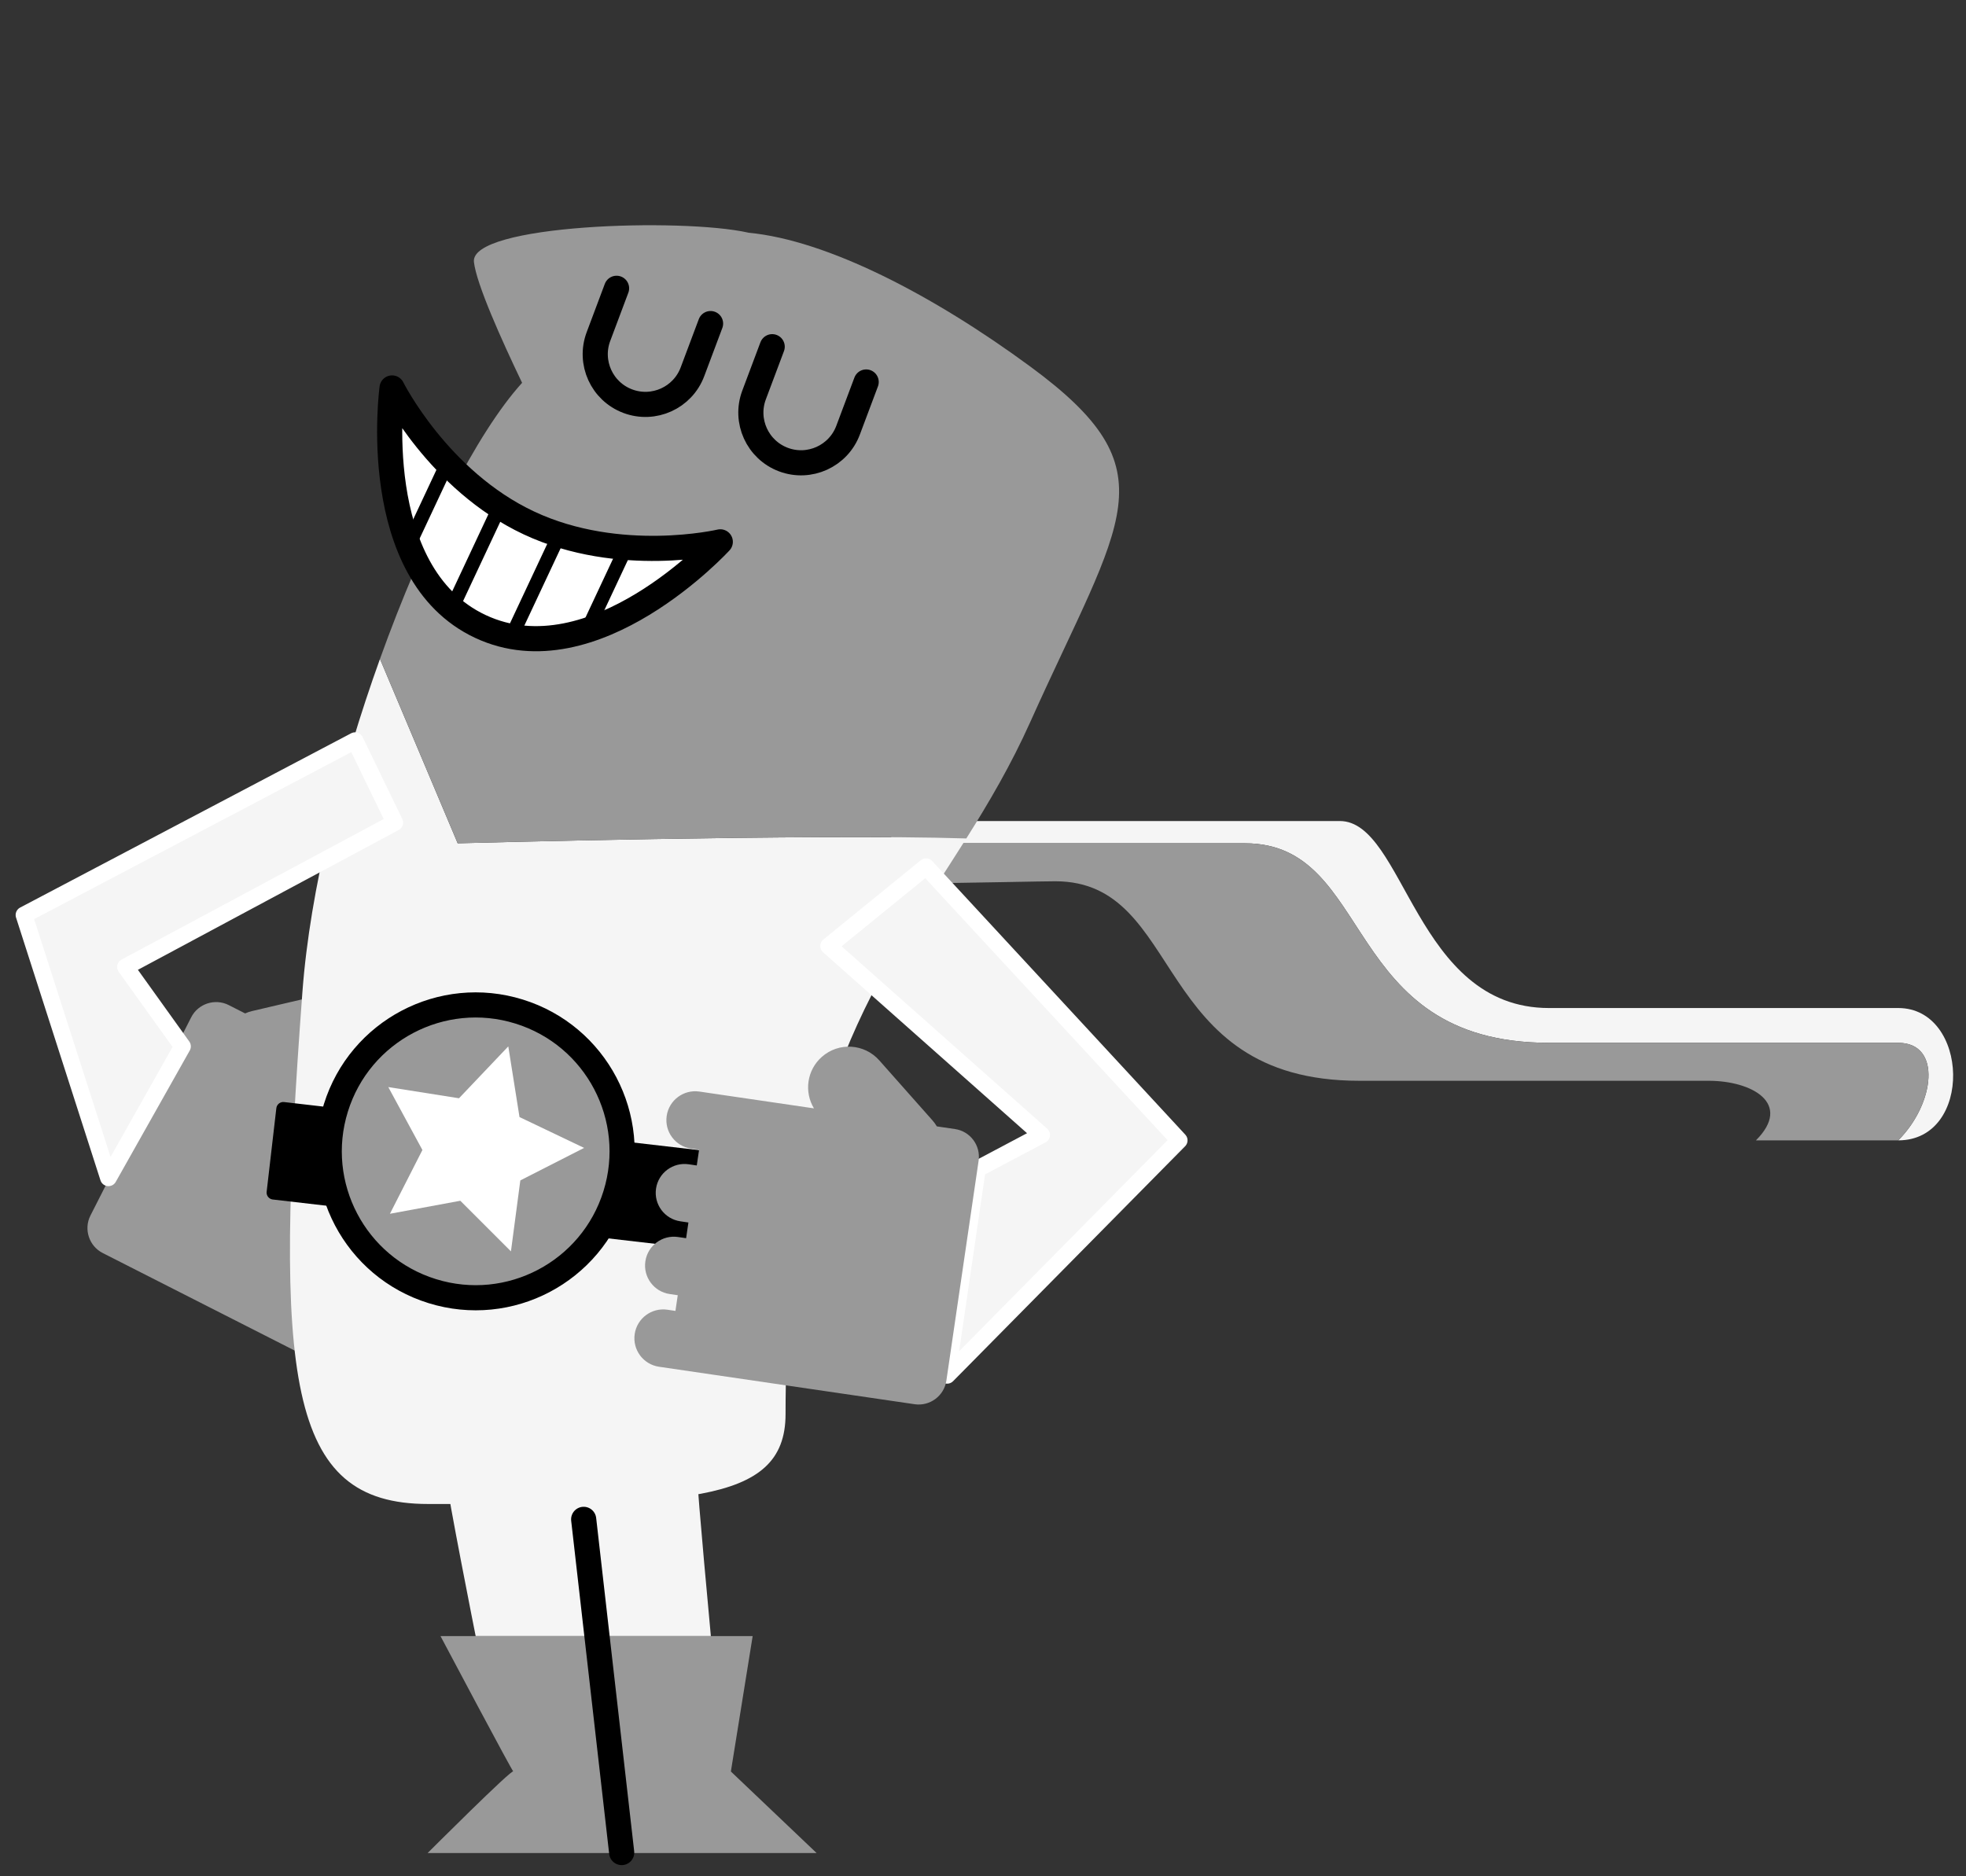 <?xml version="1.0" encoding="UTF-8" standalone="no"?>
<!-- Created with Inkscape (http://www.inkscape.org/) -->

<svg
   xmlns:dc="http://purl.org/dc/elements/1.1/"
   xmlns:cc="http://creativecommons.org/ns#"
   xmlns:rdf="http://www.w3.org/1999/02/22-rdf-syntax-ns#"
   xmlns:svg="http://www.w3.org/2000/svg"
   xmlns="http://www.w3.org/2000/svg"
   version="1.1"
   width="880"
   height="840"
   id="svg2985"
   xml:space="preserve"><rect width="100%" height="100%" fill="#333333" stroke="none"/><defs
     id="defs2989"><clipPath
       id="clipPath2999"><path
         d="m 0,587.33 693.795,0 L 693.795,0 0,0 0,587.33 z"
         id="path3001" /></clipPath></defs><g
     transform="matrix(1.25,0,0,-1.25,0,840)"
     id="g2993"><g
       transform="translate(5.6,4)"
       id="g2995"><g
         clip-path="url(#clipPath2999)"
         id="g2997"><g
           transform="translate(158.789,266.107)"
           id="g3003"><path
             d="m 0,0 -18.13,9.213 -18.836,9.572 c 6.327,2.76 9.987,9.714 8.355,16.671 -1.834,7.843 -9.676,12.711 -17.517,10.876 L -74.1,39.783 c -0.88,-0.206 -1.717,-0.498 -2.517,-0.847 l -5.866,2.981 c -4.904,2.492 -10.954,0.519 -13.446,-4.386 l -36.066,-70.968 c -2.492,-4.903 -0.519,-10.954 4.385,-13.445 l 64.318,-32.688 c 0.011,-0.006 0.021,-0.013 0.033,-0.019 l 18.132,-9.212 c 5.082,-2.584 11.295,-0.556 13.877,4.523 2.582,5.084 0.554,11.298 -4.525,13.878 l -2.6,1.321 2.572,5.061 2.599,-1.321 c 5.083,-2.58 11.297,-0.556 13.878,4.528 2.583,5.082 0.557,11.293 -4.525,13.878 l -2.598,1.321 2.573,5.062 2.599,-1.321 c 5.081,-2.585 11.295,-0.557 13.877,4.525 2.583,5.084 0.556,11.296 -4.526,13.881 l -2.597,1.319 2.572,5.063 2.598,-1.32 C -4.27,-20.988 1.943,-18.96 4.526,-13.88 7.109,-8.799 5.083,-2.583 0,0"
             id="path3005"
             style="fill:#999999;fill-opacity:1;fill-rule:nonzero;stroke:none" /></g><g
           transform="translate(324.382,373.943)"
           id="g3007"><path
             d="m 0,0 149.787,0 c 23.215,0 26.961,-66.973 74.891,-66.973 l 125.072,0 c 25.463,0 26.961,-47.396 0,-47.396 13.131,13.131 15.73,34.937 0,34.937 l -125.072,0 c -74.891,0 -62.179,71.457 -108.836,71.457 l -118.896,0 C -22.271,-6.25 0,0 0,0"
             id="path3009"
             style="fill:#f5f5f5;fill-opacity:1;fill-rule:nonzero;stroke:none" /></g><g
           transform="translate(674.132,259.574)"
           id="g3011"><path
             d="m 0,0 c 13.131,13.131 15.73,34.938 0,34.938 l -125.072,0 c -74.891,0 -62.179,71.457 -108.836,71.457 l -118.896,0 -67.937,-13.602 c 24.538,-2.201 109.646,0 118.892,0 46.658,0 33.944,-71.453 108.835,-71.453 l 125.073,0 c 15.726,0 30.117,-8.209 16.986,-21.34 L 0,0 z"
             id="path3013"
             style="fill:#999999;fill-opacity:1;fill-rule:nonzero;stroke:none" /></g><g
           transform="translate(158.292,365.969)"
           id="g3015"><path
             d="m 0,0 -27.83,66.039 c -14.059,-39.138 -25.038,-82.59 -27.767,-119.236 -10.327,-138.637 -5.604,-183.432 44.975,-183.432 89.848,0 128.027,-0.949 128.027,32.168 0,115.827 34.143,157.565 64.727,206.199 C 127.323,3.477 0,0 0,0"
             id="path3017"
             style="fill:#f5f5f5;fill-opacity:1;fill-rule:nonzero;stroke:none" /></g><g
           transform="translate(363.323,536.725)"
           id="g3019"><path
             d="m 0,0 c -34.566,25.418 -72.554,45.258 -100.902,47.922 -0.041,0.017 -0.066,0.033 -0.111,0.041 -23.826,5.334 -99.7,2.963 -98.201,-10.52 0.872,-7.857 9.876,-27.898 17.248,-43.279 -16.086,-17.704 -35.368,-55.662 -50.894,-98.881 l 27.83,-66.039 c 0,0 127.322,3.477 182.132,1.738 8.119,12.911 15.987,26.303 22.898,41.7 C 32.954,-53.922 50.931,-37.447 0,0"
             id="path3021"
             style="fill:#999999;fill-opacity:1;fill-rule:nonzero;stroke:none" /></g><g
           transform="translate(248.951,82.022)"
           id="g3023"><path
             d="m 0,0 c 0,0 -4.889,52.416 -4.811,56.355 l -89.876,0 C -94.608,52.258 -84.219,0 -84.219,0 L 0,0 z"
             id="path3025"
             style="fill:#f5f5f5;fill-opacity:1;fill-rule:nonzero;stroke:none" /></g><g
           transform="translate(164.732,82.022)"
           id="g3027"><path
             d="m 0,0 -12.593,0 c 0,0 26.09,-49.242 26.09,-48.492 0,1.498 -30.706,-29.209 -30.706,-29.209 l 139.299,0 L 91.385,-48.492 99.187,0 84.219,0 0,0 z"
             id="path3029"
             style="fill:#999999;fill-opacity:1;fill-rule:nonzero;stroke:none" /></g><g
           transform="translate(288.051,218.197)"
           id="g3031"><path
             d="m 0,0 -195.682,22.68 3.471,29.935 L 3.472,29.939 0,0 z"
             id="path3033"
             style="fill:#000000;fill-opacity:1;fill-rule:nonzero;stroke:none" /></g><g
           transform="translate(288.051,218.197)"
           id="g3035"><path
             d="m 0,0 -195.682,22.68 3.471,29.935 L 3.472,29.939 0,0 z"
             id="path3037"
             style="fill:none;stroke:#000000;stroke-width:5;stroke-linecap:butt;stroke-linejoin:round;stroke-miterlimit:10;stroke-opacity:1;stroke-dasharray:none" /></g><g
           transform="translate(214.797,240.086)"
           id="g3039"><path
             d="m 0,0 c -8.591,-27.648 -37.967,-43.1 -65.616,-34.508 -27.653,8.586 -43.1,37.967 -34.513,65.615 8.591,27.649 37.968,43.106 65.621,34.514 C -6.859,57.029 8.592,27.648 0,0"
             id="path3041"
             style="fill:#999999;fill-opacity:1;fill-rule:nonzero;stroke:none" /></g><g
           transform="translate(214.797,240.086)"
           id="g3043"><path
             d="m 0,0 c -8.591,-27.648 -37.967,-43.1 -65.616,-34.508 -27.653,8.586 -43.1,37.967 -34.513,65.615 8.591,27.649 37.968,43.106 65.621,34.514 C -6.859,57.029 8.592,27.648 0,0 z"
             id="path3045"
             style="fill:none;stroke:#000000;stroke-width:9;stroke-linecap:round;stroke-linejoin:miter;stroke-miterlimit:10;stroke-opacity:1;stroke-dasharray:none" /></g><g
           transform="translate(176.412,293.234)"
           id="g3047"><path
             d="M 0,0 4.016,-25.314 27.146,-36.361 4.31,-48.004 0.95,-73.412 l -18.129,18.123 -25.205,-4.662 11.633,22.84 -12.218,22.533 25.316,-4.004 L 0,0 z"
             id="path3049"
             style="fill:#ffffff;fill-opacity:1;fill-rule:nonzero;stroke:none" /></g><g
           transform="translate(135.756,373.377)"
           id="g3051"><path
             d="m 0,0 -14.211,29.34 -118.545,-62.423 30.235,-94.119 26.504,47.059 -20.388,28.448 L 0,0 z"
             id="path3053"
             style="fill:#f5f5f5;fill-opacity:1;fill-rule:nonzero;stroke:none" /></g><g
           transform="translate(135.756,373.377)"
           id="g3055"><path
             d="m 0,0 -14.211,29.34 -118.545,-62.423 30.235,-94.119 26.504,47.059 -20.388,28.448 L 0,0 z"
             id="path3057"
             style="fill:none;stroke:#ffffff;stroke-width:6;stroke-linecap:butt;stroke-linejoin:round;stroke-miterlimit:10;stroke-opacity:1;stroke-dasharray:none" /></g><g
           transform="translate(291.131,329.18)"
           id="g3059"><path
             d="m 0,0 34.874,28.392 90.638,-97.997 -83.085,-84.143 10.837,73.893 23.002,12.187 L 0,0 z"
             id="path3061"
             style="fill:#f5f5f5;fill-opacity:1;fill-rule:nonzero;stroke:none" /></g><g
           transform="translate(291.131,329.18)"
           id="g3063"><path
             d="m 0,0 34.874,28.392 90.638,-97.997 -83.085,-84.143 10.837,73.893 23.002,12.187 L 0,0 z"
             id="path3065"
             style="fill:none;stroke:#ffffff;stroke-width:6;stroke-linecap:butt;stroke-linejoin:round;stroke-miterlimit:10;stroke-opacity:1;stroke-dasharray:none" /></g><g
           transform="translate(248.844,552.111)"
           id="g3067"><path
             d="m 0,0 -6.488,-17.285 c -3.491,-9.291 -13.851,-13.998 -23.15,-10.512 -9.292,3.488 -13.999,13.852 -10.507,23.143 l 6.487,17.289"
             id="path3069"
             style="fill:none;stroke:#000000;stroke-width:9;stroke-linecap:round;stroke-linejoin:miter;stroke-miterlimit:10;stroke-opacity:1;stroke-dasharray:none" /></g><g
           transform="translate(304.567,531.191)"
           id="g3071"><path
             d="m 0,0 -6.487,-17.281 c -3.488,-9.291 -13.856,-14.002 -23.147,-10.516 -9.291,3.492 -13.998,13.856 -10.507,23.147 l 6.488,17.285"
             id="path3073"
             style="fill:none;stroke:#000000;stroke-width:9;stroke-linecap:round;stroke-linejoin:miter;stroke-miterlimit:10;stroke-opacity:1;stroke-dasharray:none" /></g><g
           transform="translate(252.327,473.938)"
           id="g3075"><path
             d="m 0,0 c 0,0 -45.22,-49.389 -85.902,-30.307 -40.681,19.075 -31.627,85.424 -31.627,85.424 0,0 16.561,-33.138 49.011,-48.355 C -36.06,-8.461 0,0 0,0"
             id="path3077"
             style="fill:#ffffff;fill-opacity:1;fill-rule:nonzero;stroke:none" /></g><g
           transform="translate(252.327,473.938)"
           id="g3079"><path
             d="m 0,0 c 0,0 -45.22,-49.389 -85.902,-30.307 -40.681,19.075 -31.627,85.424 -31.627,85.424 0,0 16.561,-33.138 49.011,-48.355 C -36.06,-8.461 0,0 0,0 z"
             id="path3081"
             style="fill:none;stroke:#000000;stroke-width:9;stroke-linecap:round;stroke-linejoin:round;stroke-miterlimit:10;stroke-opacity:1;stroke-dasharray:none" /></g><g
           transform="translate(154.576,502.143)"
           id="g3083"><path
             d="M 0,0 -13.81,-29.453"
             id="path3085"
             style="fill:none;stroke:#000000;stroke-width:5;stroke-linecap:round;stroke-linejoin:round;stroke-miterlimit:10;stroke-opacity:1;stroke-dasharray:none" /></g><g
           transform="translate(172.09,483.924)"
           id="g3087"><path
             d="M 0,0 -14.71,-31.369"
             id="path3089"
             style="fill:none;stroke:#000000;stroke-width:5;stroke-linecap:round;stroke-linejoin:round;stroke-miterlimit:10;stroke-opacity:1;stroke-dasharray:none" /></g><g
           transform="translate(193.312,473.602)"
           id="g3091"><path
             d="M 0,0 -14.973,-31.918"
             id="path3093"
             style="fill:none;stroke:#000000;stroke-width:5;stroke-linecap:round;stroke-linejoin:round;stroke-miterlimit:10;stroke-opacity:1;stroke-dasharray:none" /></g><g
           transform="translate(218.661,472.086)"
           id="g3095"><path
             d="M 0,0 -13.814,-29.453"
             id="path3097"
             style="fill:none;stroke:#000000;stroke-width:5;stroke-linecap:round;stroke-linejoin:round;stroke-miterlimit:10;stroke-opacity:1;stroke-dasharray:none" /></g><g
           transform="translate(203.406,123.838)"
           id="g3099"><path
             d="M 0,0 13.609,-119.338"
             id="path3101"
             style="fill:none;stroke:#000000;stroke-width:9;stroke-linecap:round;stroke-linejoin:miter;stroke-miterlimit:10;stroke-opacity:1;stroke-dasharray:none" /></g><g
           transform="translate(336.386,263.625)"
           id="g3103"><path
             d="M 0,0 -6.512,0.955 C -6.963,1.702 -7.477,2.423 -8.076,3.1 l -19.051,21.5 c -5.341,6.027 -14.555,6.586 -20.581,1.242 -5.353,-4.737 -6.381,-12.525 -2.812,-18.434 l -28.248,4.143 c -0.007,10e-4 -0.013,10e-4 -0.02,0.002 l -12.756,1.874 c -5.639,0.826 -10.884,-3.077 -11.71,-8.718 -0.828,-5.64 3.074,-10.884 8.715,-11.709 l 2.882,-0.423 -0.825,-5.621 -2.882,0.423 c -5.641,0.828 -10.884,-3.072 -11.71,-8.715 -0.828,-5.641 3.074,-10.881 8.714,-11.709 l 2.883,-0.423 -0.824,-5.62 -2.883,0.422 c -5.641,0.831 -10.884,-3.072 -11.71,-8.713 -0.828,-5.642 3.075,-10.884 8.714,-11.712 l 2.883,-0.422 -0.824,-5.618 -2.883,0.422 c -5.639,0.828 -10.881,-3.072 -11.711,-8.715 -0.826,-5.638 3.076,-10.881 8.714,-11.707 l 20.126,-2.95 c 0.004,-10e-4 0.009,-10e-4 0.013,-0.002 l 71.407,-10.472 c 5.442,-0.798 10.547,3.001 11.346,8.444 L 8.443,-11.344 C 9.241,-5.902 5.442,-0.797 0,0"
             id="path3105"
             style="fill:#999999;fill-opacity:1;fill-rule:nonzero;stroke:none" /></g></g></g></g></svg>